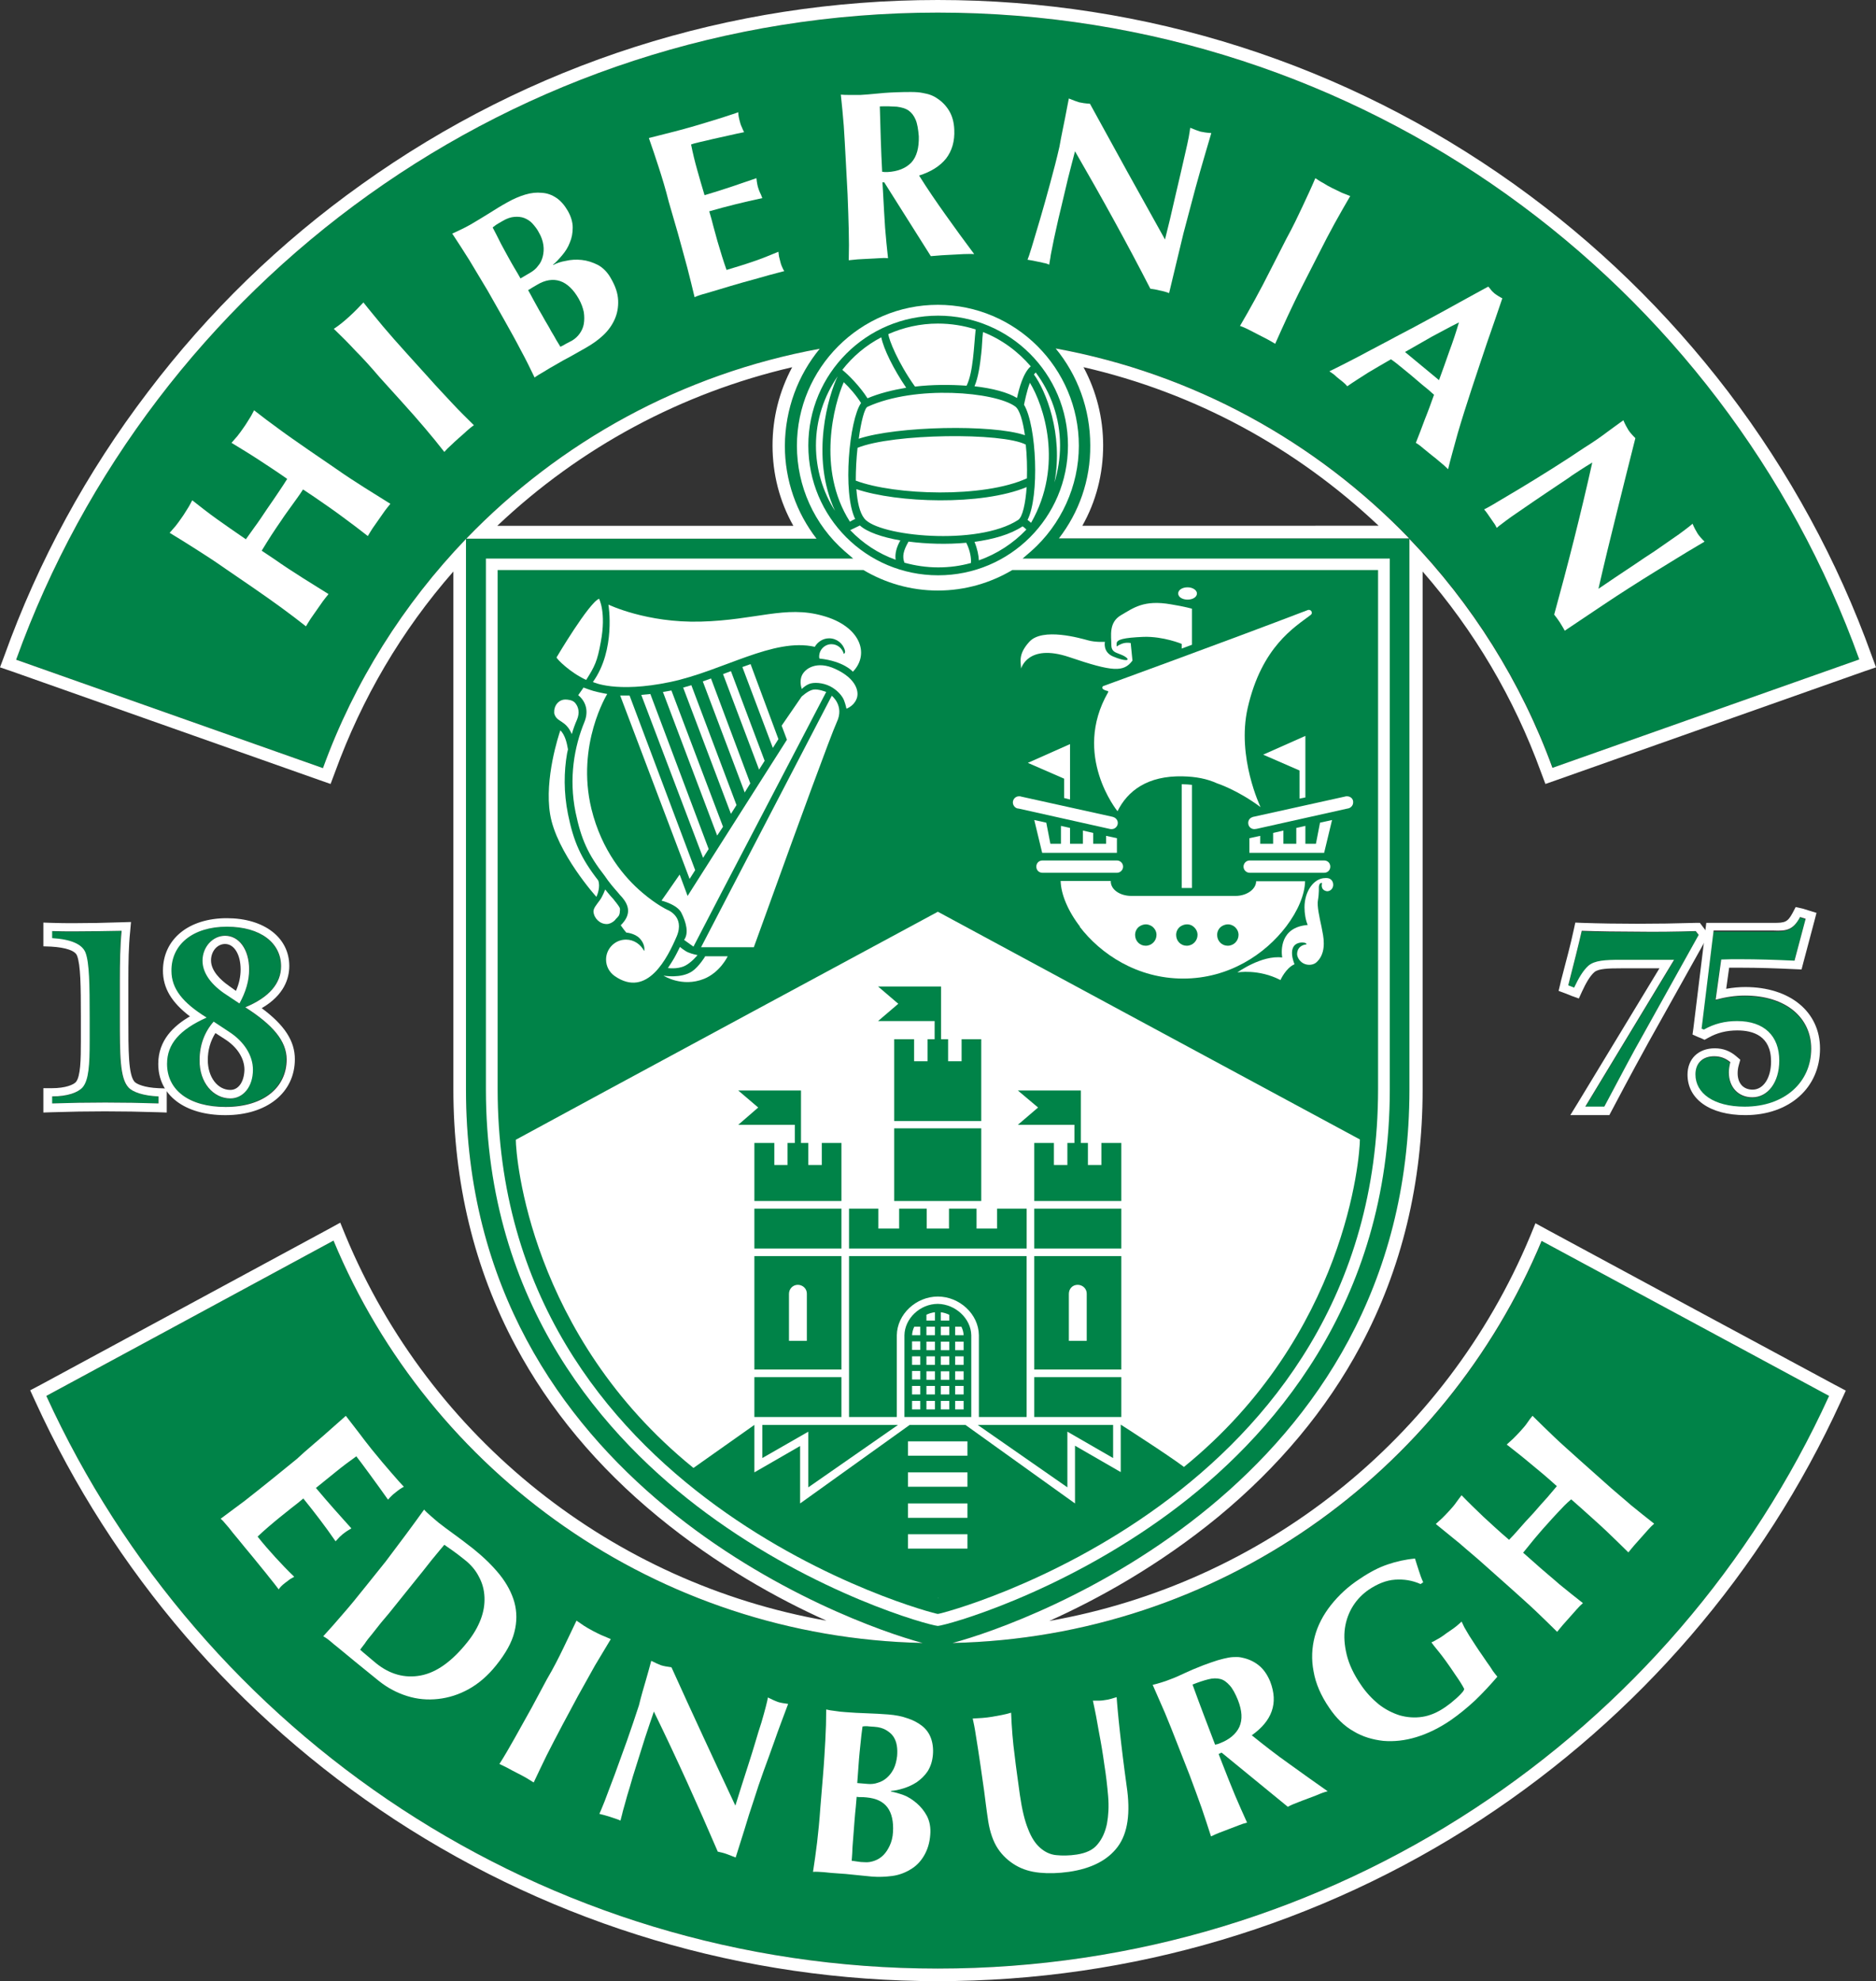 <?xml version="1.0" encoding="utf-8"?>
<!-- Generator: Adobe Illustrator 19.1.0, SVG Export Plug-In . SVG Version: 6.00 Build 0)  -->
<svg version="1.1" id="Layer_1" xmlns="http://www.w3.org/2000/svg" xmlns:xlink="http://www.w3.org/1999/xlink" x="0px" y="0px"
	 width="640px" height="675.89px" viewBox="28.05 118.16 640 675.89" style="enable-background:new 28.05 118.16 640 675.89;"
	 xml:space="preserve">
<rect x="28.05" y="118.16" width="640" height="675.89" fill="#333333" stroke="none"/>
<g>
	<g>
		<g>
			<path style="fill:#008348;" d="M307.71,237.14c-46.99,8.6-88.79,31.8-120.58,64.79h119.48c-6.8-8.8-10.8-19.8-10.8-31.7
				C295.91,257.64,300.31,246.14,307.71,237.14L307.71,237.14z M508.87,301.83c-31.8-32.99-73.59-56.19-120.58-64.79
				c7.4,9,11.8,20.5,11.8,33.09c0,11.9-4,22.9-10.8,31.7L508.87,301.83L508.87,301.83z M662.45,343.13l-104.68,36.99
				c-10.7-29.4-27.5-55.99-48.79-78.09V489.8c0,135.08-129.88,181.97-155.88,188.87c90.69-2,167.97-58.09,200.97-137.18
				c34.29,18.5,68.29,36.79,98.08,52.89C599.46,709.67,482.98,789.76,348,789.76S96.54,709.67,43.85,594.39
				c26.5-14.3,61.39-33.19,97.98-52.99c32.89,79.19,110.28,135.28,200.97,137.28c-25.9-6.9-155.78-53.89-155.78-188.87V302.03
				c-21.3,22.2-38.09,48.69-48.79,78.19L33.55,343.23C79.94,214.45,203.32,122.46,348,122.46S616.06,214.35,662.45,343.13
				L662.45,343.13z"/>
			<path style="fill:#FFFFFF;" d="M348,122.46c144.68,0,268.06,91.89,314.35,220.67l-104.68,36.99
				c-10.7-29.4-27.5-55.99-48.79-78.09V489.8C508.87,624.88,379,671.78,353,678.68c90.69-2,167.97-58.09,200.97-137.18
				c34.29,18.5,68.29,36.79,98.08,52.89C599.46,709.67,482.98,789.76,348,789.76S96.54,709.67,43.85,594.39
				c26.5-14.3,61.39-33.19,97.98-52.99c32.89,79.19,110.28,135.28,200.97,137.28c-25.9-6.9-155.78-53.89-155.78-188.87V302.03
				c-21.3,22.2-38.09,48.69-48.79,78.19L33.55,343.23C79.94,214.45,203.32,122.46,348,122.46 M389.29,301.83h119.48
				c-31.8-32.99-73.59-56.19-120.58-64.79c7.4,9,11.8,20.5,11.8,33.09C400.09,282.04,396.09,293.04,389.29,301.83 M307.71,237.14
				c-46.99,8.6-88.79,31.8-120.58,64.79h119.48c-6.8-8.8-10.8-19.8-10.8-31.7C295.91,257.64,300.31,246.14,307.71,237.14
				 M348,118.16c-70.99,0-138.98,21.7-196.57,62.89c-27.8,19.8-52.29,43.59-72.89,70.79c-20.9,27.4-37.39,57.69-48.99,89.99l-1.5,4
				l4.1,1.4l104.68,36.99l4,1.4l1.5-4c9.2-25.3,22.7-48.29,40.39-68.49V489.7c0,31.8,7.1,61.29,21.2,87.59
				c11.6,21.7,27.9,41.29,48.59,58.29c20.2,16.6,40.99,28.1,57.49,35.49c-72.79-12.8-135.18-61.89-164.07-131.38l-1.8-4.4l-4.2,2.3
				c-36.59,19.8-71.49,38.69-97.98,52.99l-3.6,1.9l1.7,3.7c26.6,58.19,68.99,107.58,122.68,142.78
				c55.09,35.99,119.18,55.09,185.27,55.09s130.18-19.1,185.27-55.09c53.69-35.19,96.18-84.49,122.78-142.68l1.7-3.7l-3.6-1.9
				c-29.8-16-63.79-34.39-98.08-52.89l-4.2-2.3l-1.8,4.4c-29,69.49-91.39,118.48-164.07,131.28c16.5-7.4,37.39-18.9,57.59-35.49
				c20.6-17,36.99-36.59,48.59-58.29c14.1-26.3,21.2-55.79,21.2-87.59V313.13c17.6,20.2,31.2,43.19,40.39,68.49l1.5,4l4-1.4
				l104.68-36.99l4.1-1.4l-1.5-4.1c-11.6-32.29-28.1-62.49-48.99-89.99c-20.7-27.1-45.19-50.89-72.89-70.69
				C486.98,139.86,418.99,118.16,348,118.16L348,118.16z M397.29,297.53c4.7-8.3,7.1-17.7,7.1-27.4c0-9.4-2.3-18.5-6.7-26.7
				c37.89,8.7,72.29,27.3,100.68,54.09L397.29,297.53L397.29,297.53z M197.72,297.53c28.3-26.8,62.79-45.29,100.58-54.09
				c-4.4,8.2-6.7,17.3-6.7,26.7c0,9.7,2.4,19.1,7.1,27.4H197.72V297.53z"/>
		</g>
		<g>
			<path style="fill:#FFFFFF;" d="M466.78,434.31c4.1-5.4,6.4-11,6.5-15.5h-16.7c0,2.7-3.2,5-7,5h-35.59c-3.9,0-7.1-2.2-7-5.1h-17.1
				c0.1,4.5,2.5,10.3,6.7,15.7 M396.39,434.31c7.1,9.3,19.6,17.7,35.29,17.7s28-8.4,35.09-17.7"/>
			<path style="fill:#FFFFFF;" d="M452.28,413.82c0,1.2,1,2.1,2.1,2.1h25.4c1.2,0,2.1-0.9,2.1-2.1s-0.9-2.1-2.1-2.1h-25.4
				C453.18,411.72,452.28,412.72,452.28,413.82z"/>
			<path style="fill:#FFFFFF;" d="M431.19,385.72v35.39h3.5v-35.19c-1-0.1-2-0.2-3.1-0.2H431.19z"/>
			<polygon style="fill:#FFFFFF;" points="454.28,404.12 454.28,409.12 479.78,409.12 482.48,397.92 478.38,398.82 476.98,406.02 
				473.38,406.02 473.38,399.92 470.28,400.62 470.28,406.02 465.88,406.02 465.88,401.52 462.38,402.32 462.38,406.02 
				457.98,406.02 457.98,403.32 			"/>
			<polygon style="fill:#FFFFFF;" points="473.38,390.22 473.38,369.22 458.98,375.62 471.38,381.02 471.38,390.62 			"/>
			<path style="fill:#FFFFFF;" d="M405.59,353.83c0,0,0.7,0,0.5,0.5c-12.4,21.5,3.2,40.59,3.2,40.59c3.4-6.9,10.2-12.2,22.3-11.9
				c4.4,0.1,8.2,0.8,11.7,2.4c0,0,6.9,2.2,14.8,8.1c0,0-8.2-17-4.4-33.79c4.8-21.1,16.2-27.7,21.4-31.7c0.3-0.2,0.5-0.5,0.5-0.8
				c0-0.5-0.4-1-1-1c-0.2,0-0.3,0-0.5,0.1c-27.4,10.5-69.69,25.9-69.69,25.9S403.19,353.13,405.59,353.83z"/>
			<path style="fill:#FFFFFF;" d="M433.19,322.73c1.8,0,3.2-0.9,3.2-2.1c0-1.1-1.4-2.1-3.2-2.1c-1.8,0-3.2,0.9-3.2,2.1
				S431.39,322.73,433.19,322.73z"/>
			<path style="fill:#FFFFFF;" d="M480.68,417.72h-0.5c-3.9,0-7.1,4.5-7.1,10c0,2.1,0.4,4.4,1.1,6c-1.2,0.1-2.2,0.3-3.1,0.6l0,0
				c-7.2,2.4-5.6,10.5-5.6,10.5c-7-0.9-15.3,5.1-15.3,5.1s7.2-1.3,14.7,2.6c0,0,1.8-4.1,4.8-5.4c0,0-3-6.8,2.2-7.4c1.3-0.2,0,0,0,0
				c2-0.1,1.9,0.6,1.9,0.6c-3.7,0.5-3.2,3.7-3.2,3.7c0.4,1.9,2.1,3.3,4.1,3.3c0.8,0,1.6-0.2,2.3-0.7c3.3-2.8,2.9-7.4,2.2-10.7
				c-0.1-0.5-0.2-1-0.3-1.6l0,0c-0.7-3.2-1.6-7.2-1.2-9.1c0.4-2.3,0.3-4.5,0.3-4.5s0.1-1.6,1.1-1.3c0,0-0.8,2.4,1.7,2.8
				c1.2,0,2.1-1,2.1-2.2C482.88,418.62,481.88,417.72,480.68,417.72z"/>
			<path style="fill:#FFFFFF;" d="M411.19,413.82c0-1.2-1-2.1-2.1-2.1h-25.4c-1.2,0-2.1,0.9-2.1,2.1s0.9,2.1,2.1,2.1h25.4
				C410.19,415.92,411.19,415.02,411.19,413.82z"/>
			<polygon style="fill:#FFFFFF;" points="409.09,409.12 409.09,404.12 405.39,403.32 405.39,406.02 400.99,406.02 400.99,402.32 
				397.49,401.52 397.49,406.02 393.09,406.02 393.09,400.62 389.99,399.92 389.99,406.02 386.39,406.02 384.99,398.82 
				380.89,397.92 383.59,409.12 			"/>
			<path style="fill:#FFFFFF;" d="M392.79,342.33c15,5.1,18.6,5.2,21.6,1.2l-0.6-6c-1.9-0.3-3,0.2-4,0.7s-0.8,0.9-0.8-0.5
				s2.3-2,9.2-2.3c6.8-0.2,13,2.4,13,2.4v1.6l3.5-1.3v-12.3c0,0-2.3-0.7-7.2-1.5c-9.2-1.6-12.7,1.2-17,3.7s-3.3,7.1-3.3,10.2
				c0,3,2.6,2.5,4.9,4.1c1.8,1.3-0.3,1.5-4.3-0.2c-3.6-1.5-2.8-5-2.8-5s-3.2,0.2-5.7-0.5c-2.6-0.7-15.6-4.5-20.1,0.5
				c-4,4.4-2.8,7-2.8,9.1C376.4,346.43,378.5,337.53,392.79,342.33z"/>
			<path style="fill:#FFFFFF;" d="M487.58,389.82c-0.2,0-0.5,0-0.7,0.1l-31.2,6.9c-0.1,0-0.2,0-0.3,0.1c-1,0.3-1.5,1.1-1.5,2
				c0,1.2,0.9,2.1,2.1,2.1c0.3,0,0.6-0.1,0.8-0.1l30.9-6.9c1.1-0.1,2-1,2-2.1C489.78,390.72,488.78,389.82,487.58,389.82z"/>
			<path style="fill:#FFFFFF;" d="M407.29,401.02c1.2,0,2.1-1,2.1-2.1c0-0.9-0.6-1.7-1.5-2l-0.3-0.1l-31.2-6.9
				c-0.2-0.1-0.4-0.1-0.7-0.1c-1.2,0-2.1,1-2.1,2.1s0.9,2.1,2,2.1l30.9,6.9C406.79,401.02,406.99,401.02,407.29,401.02z"/>
			<polygon style="fill:#FFFFFF;" points="393.09,390.92 393.09,372.02 378.7,378.42 391.09,383.82 391.09,390.42 			"/>
		</g>
		<path style="fill:#FFFFFF;" d="M204.02,507C224.12,496,348,429.21,348,429.21S467.98,494,491.98,506.9
			c0,5.8-4.6,66.69-60.09,111.78c-43.8,35.5-83.89,44.6-83.89,44.6s-39.89-8.9-83.59-44.49C208.82,573.59,204.02,512.7,204.02,507
			L204.02,507z"/>
		<g>
			<g>
				<g>
					<defs>
						<path id="SVGID_1_" d="M204.02,507C224.12,496,348,429.21,348,429.21S467.98,494,491.98,506.9c0,5.8-2.5,69.09-57.99,114.08
							c-43.79,35.49-81.89,43.79-85.99,42.29c0.5,4.8-41.29-6.3-85.09-41.89C207.42,576.09,204.02,512.7,204.02,507L204.02,507z"/>
					</defs>
					<clipPath id="SVGID_2_">
						<use xlink:href="#SVGID_1_"  style="overflow:visible;"/>
					</clipPath>
					<path style="clip-path:url(#SVGID_2_);fill:#008348;" d="M261.21,621.38l24.2-17.1v16.2l15.6-9v19.6l37.39-26.8h9.5h9.5
						l37.39,26.8v-19.7l15.6,9v-16.2c0,0,21.4,13.7,23.6,16.1c-0.4,2.5-75.99,47.09-86.09,46.69
						C313.71,658.98,261.21,621.38,261.21,621.38z"/>
				</g>
			</g>
		</g>
		<path style="fill:#008348;" d="M317.7,546.7h60.59v54.89H362v-27.9c-0.1-7.3-6.7-13.2-14-13.2c-7.4,0-13.9,6-14,13.2v27.9h-16.3
			V546.7L317.7,546.7z"/>
		<polygon style="fill:#008348;" points="315.11,530.5 315.11,544.1 285.41,544.1 285.41,530.5 		"/>
		<polygon style="fill:#008348;" points="315.11,508.1 315.11,527.9 285.41,527.9 285.41,508.1 292.21,508.1 292.21,515.6 
			296.71,515.6 296.71,508.1 299.21,508.1 299.21,501.9 279.91,501.9 286.71,496 279.91,490.2 301.31,490.2 301.31,508.1 
			303.81,508.1 303.81,515.6 308.41,515.6 308.41,508.1 		"/>
		<polygon style="fill:#008348;" points="285.41,601.59 285.41,587.99 315.11,587.99 315.11,601.59 		"/>
		<polygon style="fill:#008348;" points="315.11,546.7 315.11,585.39 285.41,585.39 285.41,546.7 		"/>
		<polygon style="fill:#008348;" points="410.59,530.5 410.59,544.1 380.89,544.1 380.89,530.5 		"/>
		<polygon style="fill:#008348;" points="410.59,508.1 410.59,527.9 380.89,527.9 380.89,508.1 387.59,508.1 387.59,515.6 
			392.19,515.6 392.19,508.1 394.59,508.1 394.59,501.9 375.3,501.9 382.19,496 375.3,490.2 396.79,490.2 396.79,508.1 
			399.19,508.1 399.19,515.6 403.79,515.6 403.79,508.1 		"/>
		<polygon style="fill:#008348;" points="380.89,601.59 380.89,587.99 410.59,587.99 410.59,601.59 		"/>
		<polygon style="fill:#008348;" points="410.59,546.7 410.59,585.39 380.89,585.39 380.89,546.7 		"/>
		<polygon style="fill:#008348;" points="378.3,537.3 378.3,544.1 317.7,544.1 317.7,537.3 317.7,530.5 327.7,530.5 327.7,537.3 
			334.8,537.3 334.8,530.5 344.2,530.5 344.2,537.3 351.8,537.3 351.8,530.5 361.2,530.5 361.2,537.3 368.2,537.3 368.2,530.5 
			378.3,530.5 		"/>
		<polygon style="fill:#008348;" points="288.11,604.29 334.4,604.29 303.81,625.58 303.81,606.59 288.11,615.59 		"/>
		<polygon style="fill:#008348;" points="361.6,604.29 407.79,604.29 407.79,615.59 392.19,606.59 392.19,625.58 		"/>
		<polygon style="fill:#008348;" points="333.1,472.71 339.9,472.71 339.9,480.21 344.5,480.21 344.5,472.71 346.9,472.71 
			346.9,466.51 327.6,466.51 334.5,460.61 327.6,454.71 349.1,454.71 349.1,472.71 351.5,472.71 351.5,480.21 356.1,480.21 
			356.1,472.71 362.8,472.71 362.8,500.6 333.1,500.6 		"/>
		<polygon style="fill:#008348;" points="362.8,503.1 362.8,527.9 333.1,527.9 333.1,503.1 		"/>
		<path style="fill:#008348;" d="M359.4,573.69v27.9h-22.8v-27.9c0.1-5.7,5.3-10.7,11.4-10.7C354,563.09,359.3,567.99,359.4,573.69
			L359.4,573.69z"/>
		<path style="fill:#FFFFFF;" d="M337.8,641.58v4.9h20.3v-4.9H337.8L337.8,641.58z M337.8,631.08v4.9h20.3v-4.9H337.8L337.8,631.08z
			 M337.8,620.48v4.9h20.3v-4.9H337.8L337.8,620.48z M337.8,609.89v4.9h20.3v-4.9H337.8L337.8,609.89z"/>
		<path style="fill:#008348;" d="M356.7,598.99h-17.5v-25.2c0.1-4.1,4-8,8.8-8c4.7,0,8.7,3.9,8.8,8v25.2H356.7z"/>
		<g>
			<g>
				<g>
					<defs>
						<path id="SVGID_3_" d="M356.7,598.99h-17.5v-25.2c0.1-4.1,4-8,8.8-8c4.7,0,8.7,3.9,8.8,8v25.2H356.7z"/>
					</defs>
					<clipPath id="SVGID_4_">
						<use xlink:href="#SVGID_3_"  style="overflow:visible;"/>
					</clipPath>
					<path style="clip-path:url(#SVGID_4_);fill:#FFFFFF;" d="M344.1,565.79v2.9h2.9v-2.9H344.1L344.1,565.79z M349,565.79v2.9h2.9
						v-2.9H349L349,565.79z M342,573.69v-2.9h-3.8v2.9H342L342,573.69z M344.1,570.79v2.9h2.9v-2.9H344.1L344.1,570.79z M349,570.79
						v2.9h2.9v-2.9H349L349,570.79z M353.9,570.79v2.9h4.2v-2.9H353.9L353.9,570.79z M342,599.59v-3.5h-4v3.5H342L342,599.59z
						 M344.1,596.09v3.5h2.9v-3.5H344.1L344.1,596.09z M349,596.09v3.5h2.9v-3.5H349L349,596.09z M353.9,596.09v3.5h4.2v-3.5H353.9
						L353.9,596.09z M342,593.89v-2.9h-3.8v2.9H342L342,593.89z M344.1,590.99v2.9h2.9v-2.9H344.1L344.1,590.99z M349,590.99v2.9
						h2.9v-2.9H349L349,590.99z M353.9,590.99v2.9h4.2v-2.9H353.9L353.9,590.99z M342,588.79v-2.9h-3.8v2.9H342L342,588.79z
						 M344.1,585.99v2.9h2.9v-2.9H344.1L344.1,585.99z M349,585.99v2.9h2.9v-2.9H349L349,585.99z M353.9,585.99v2.9h4.2v-2.9H353.9
						L353.9,585.99z M342,583.79v-2.9h-3.8v2.9H342L342,583.79z M344.1,580.89v2.9h2.9v-2.9H344.1L344.1,580.89z M349,580.89v2.9
						h2.9v-2.9H349L349,580.89z M353.9,580.89v2.9h4.2v-2.9H353.9L353.9,580.89z M342,578.69v-2.9h-3.8v2.9H342L342,578.69z
						 M344.1,575.89v2.9h2.9v-2.9H344.1L344.1,575.89z M349,575.89v2.9h2.9v-2.9H349L349,575.89z M353.9,575.89v2.9h4.2v-2.9H353.9
						L353.9,575.89z"/>
				</g>
			</g>
		</g>
		<path style="fill:#FFFFFF;" d="M297.21,559.59v16h6.1v-16.1c0-1.7-1.4-3-3.1-3C298.61,556.49,297.21,557.79,297.21,559.59
			L297.21,559.59z"/>
		<path style="fill:#FFFFFF;" d="M392.69,559.59v16h6.1v-16.1c0-1.7-1.4-3-3.1-3S392.69,557.79,392.69,559.59L392.69,559.59z"/>
		<g>
			<path style="fill:#FFFFFF;" d="M230.52,429.31v-0.3C230.52,428.91,230.52,430.01,230.52,429.31z"/>
			<path style="fill:#FFFFFF;" d="M260.01,441.21c0,0-1.1,2.3-1.9,3.7c-0.8,1.4-2.2,3.5-2.2,3.5s3.1,0.5,5.7-0.7
				c2.3-1.1,4.4-3.7,4.4-3.7s-2-0.4-3.1-0.9C261.61,442.61,260.01,441.21,260.01,441.21z"/>
			<path style="fill:#FFFFFF;" d="M255.61,428.51c0,0-3.6-1.7-8.3-5.7l0,0c-6.2-5.2-14-14.4-17.5-28.7
				c-5.3-21.9,5.4-39.19,5.4-39.19s-2.8-0.5-4.6-1c-1.4-0.4-3.5-1.2-3.5-1.2s-0.5,0.8-1.8,2.6c2.9,2.4,3.5,5.8,2.1,9.2
				c-3.4,8.3-5.4,19-3,30.8c1.9,9.1,4.2,14.3,9.9,21.6c1.6,2.4,3.2,4.2,4.6,5.8l0,0c0.5,0.6,0.9,1.1,1.4,1.6
				c2.1,2.5,3.4,5.7-0.5,9.5c0,0,1.1,1.6,1.9,2.5c0,0,2.8,0.2,4.5,1.9c2.2,2.3,1.6,4.4,1.6,4.4c-1.2-2.3-3.5-3.9-6.2-3.9
				c-3.8,0-6.8,3.1-6.8,6.8c0,2.3,1.1,4.3,2.9,5.6c11.2,7.8,18.1-6.3,21.2-13.5C261.81,430.71,255.61,428.51,255.61,428.51z"/>
			<path style="fill:#FFFFFF;" d="M264.21,449.51c-3.8,2.6-9.8,1.5-9.8,1.5s6.3,4.1,13.8,1.1c5.5-2.2,8.1-7.7,8.1-7.7h-7.7
				C268.71,444.41,266.41,448.01,264.21,449.51z"/>
			<polygon style="fill:#FFFFFF;" points="267.81,350.63 282.11,388.52 284.01,385.42 270.61,349.63 			"/>
			<polygon style="fill:#FFFFFF;" points="261.11,352.73 277.41,395.82 279.31,392.82 263.91,351.93 			"/>
			<polygon style="fill:#FFFFFF;" points="293.61,370.32 284.11,344.73 281.31,345.73 291.71,373.32 			"/>
			<polygon style="fill:#FFFFFF;" points="254.21,354.23 272.71,403.22 274.71,400.22 257.11,353.73 			"/>
			<path style="fill:#FFFFFF;" d="M230.32,350.83c0,0,7.8,3.9,26.4,0c18-3.8,35.19-15.2,49.29-12c1-1.7,2.8-2.9,4.9-2.9
				c2.6,0,4.8,1.8,5.4,4.2c0.2,0.9-0.4,1.1-0.4,1.1c-0.5-1.9-2.2-3.3-4.2-3.3c-2.3,0-4.2,1.9-4.2,4.2c0,0.2,0,0.5,0.1,0.7
				c8.4,0.9,11.4,4.5,11.4,4.5c5.9-6.1,2.5-15.6-10.3-19.1c-12.7-3.6-22.8,1.5-41.59,2c-18.5,0.5-31.5-5.8-31.5-5.8
				S238.22,339.83,230.32,350.83z"/>
			<path style="fill:#FFFFFF;" d="M309.91,354.23c0,0-2.7-1.1-4.4-0.8c-1.8,0.3-4,2.4-4,2.4l-6.8,9.9l1.8,4.8l-33.19,52.19l-0.7,1.1
				l-0.4-1.1l-2.3-6.2l-4.3,6.2l-1.9,2.7c0,0,5.4,1.3,6.8,4.2c1.6,3.2,2.6,6.9,0.9,9.2c1.1,0.8,3.2,2.3,3.2,2.3l9.5-18.3
				L309.91,354.23z"/>
			<polygon style="fill:#FFFFFF;" points="274.71,348.13 287.01,380.72 288.91,377.72 277.41,347.13 			"/>
			<path style="fill:#FFFFFF;" d="M311.81,355.53l-34.99,67.29l0,0l-9.6,18.5h18c0,0,2.8-7.8,6.7-18.5l0,0
				c7.7-21.4,19.7-54.19,21.6-58.29C316.2,358.93,311.81,355.53,311.81,355.53z"/>
			<g>
				<path style="fill:#FFFFFF;" d="M232.02,422.82"/>
				<path style="fill:#FFFFFF;" d="M232.12,418.52c-5.9-7.6-8.4-13.2-10.3-22.6c-1.5-7.5-1.4-14.5-0.3-20.8c0.1-0.5,0.2-0.9,0.3-1.3
					c-0.4-2.3-1-4.9-2.6-6.5c-0.5,1.4-5.5,16.5-3.5,28.6c2.1,13,15.9,28.4,15.8,28.2C231.92,423.32,232.92,420.52,232.12,418.52z"/>
			</g>
			<polygon style="fill:#FFFFFF;" points="246.82,355.23 267.91,410.82 269.81,407.82 249.92,354.93 			"/>
			<path style="fill:#FFFFFF;" d="M312.91,346.33c-6.1-2.8-10.2-0.2-11.3,2.3c-1,2.3,0,4.6,0,4.6s0.8-1,2.4-1.7s4.8-0.5,7.3,0.8
				c2.3,1.2,4.1,3.2,4.7,4.8c0.6,1.6,0.8,2.8,0.8,2.8s2.4-0.8,3.4-3.2C321.3,354.43,320.4,349.73,312.91,346.33z"/>
			<g>
				<path style="fill:#FFFFFF;" d="M239.52,428.01c-0.2-0.5-0.6-1-1.1-1.7c-0.3-0.4-0.6-0.7-0.8-1l-0.3-0.4l-1-1.1
					c-0.3-0.3-1.8-2.2-1.8-2.2s-0.9,2.4-1.8,3.6c-1.4,1.9-2.1,2.7-2.2,3.8v0.2c0.2,2.3,2.2,4.2,4.5,4.2c1,0,1.9-0.5,2.7-1.2l0.5-0.6
					c0.1-0.1,0.3-0.3,0.4-0.4c0.2-0.2,0.3-0.4,0.5-0.6c0.3-0.5,0.4-1.1,0.4-1.7C239.62,428.61,239.52,428.31,239.52,428.01z"/>
			</g>
			<polygon style="fill:#FFFFFF;" points="239.62,355.43 263.31,418.02 265.21,415.02 242.82,355.43 			"/>
			<path style="fill:#FFFFFF;" d="M228.02,350.13c2.9-4.6,3.8-6.3,5-13c1.9-10.1-0.6-14.7-0.6-14.7c-3.5,1.4-14.5,20-14.5,20
				C217.92,342.93,222.42,347.53,228.02,350.13z"/>
			<path style="fill:#FFFFFF;" d="M223.12,368.62c0.5-1.8,1.1-3.4,1.8-5c0.9-2.2,0.6-4.2-0.7-5.7c-0.9-1-2.6-1.1-3.3-1.1
				c-2.1,0-3.8,1.8-3.8,4.1c0,0.2,0,0.4,0,0.6C217.92,364.72,221.02,363.62,223.12,368.62z"/>
		</g>
		<g>
			<path style="fill:#FFFFFF;" d="M373.4,312.63c-7.4,4.4-16.1,7-25.4,7s-18-2.6-25.4-7H197.82V489.7
				c0,140.28,148.58,179.07,150.18,179.07c1.7,0,150.18-38.79,150.18-179.07V312.63H373.4L373.4,312.63z M348,220.65
				c27.3,0,49.49,22.2,49.49,49.49c0,14.8-6.5,28-16.7,37.09h122.78V489.7c0,143.78-151.68,184.57-155.58,184.57
				c-3.8,0-155.58-40.79-155.58-184.57V307.23h122.78c-10.3-9.1-16.7-22.3-16.7-37.09C298.51,242.84,320.7,220.65,348,220.65
				L348,220.65z"/>
			<path style="fill:#008348;" d="M348,675.78c-2.1,0-41.49-10.3-80.09-38.59c-35.09-25.7-76.89-72.19-76.89-147.38V305.83H311.7
				c-9.3-9.5-14.6-22.3-14.6-35.69c0-28.1,22.8-50.89,50.89-50.89s50.89,22.8,50.89,50.89c0,13.4-5.3,26.2-14.6,35.69h120.68V489.8
				c0,75.19-41.79,121.68-76.89,147.38C389.49,665.38,350.1,675.78,348,675.78L348,675.78z M193.82,308.73V489.8
				c0,73.69,40.89,119.28,75.19,144.58c37.49,27.7,75.69,38.19,78.99,38.49c3.2-0.3,41.39-10.8,78.99-38.49
				c34.29-25.3,75.19-70.99,75.19-144.58V308.73H376.9l2.9-2.5c10.3-9.1,16.3-22.3,16.3-35.99c0-26.5-21.6-48.09-48.09-48.09
				c-26.5,0-48.09,21.6-48.09,48.09c0,13.8,5.9,26.9,16.3,35.99l2.9,2.5H193.82L193.82,308.73z"/>
		</g>
		<path style="fill:#008348;" d="M392.39,270.14c0,24.5-19.8,44.29-44.29,44.29c-24.5,0-44.29-19.8-44.29-44.29
			c0-24.49,19.8-44.29,44.29-44.29C372.5,225.85,392.39,245.64,392.39,270.14L392.39,270.14z M389.69,270.14c0-9.3-3.1-18-8.3-24.9
			c-0.2,0.2-0.4,0.4-0.6,0.7c3.9,5.3,10.1,20.1,7,36.79C388.99,278.74,389.69,274.54,389.69,270.14L389.69,270.14z M379.7,243.14
			c-4.4-5.1-9.9-9.2-16.3-11.7c-0.3,2.4-0.3,5-0.6,7.4c-0.4,3.7-1,8.1-2.3,11.1c6.2,0.7,11.4,2.1,14.5,4
			C375.7,250.74,377.1,245.34,379.7,243.14L379.7,243.14z M360.9,230.55c-4.1-1.3-8.4-2-12.9-2c-6,0-11.7,1.3-16.9,3.6
			c0.2,1.9,3.2,9.6,9.1,17.9c5.9-0.7,12-0.7,17.6-0.3C360.1,245.14,360.3,235.94,360.9,230.55L360.9,230.55L360.9,230.55z
			 M328.7,233.24c-5.2,2.7-9.7,6.5-13.3,11.1c2.1,1.7,6,5.6,8.6,9.7c4-1.7,8.5-2.8,13.2-3.6C332.9,244.14,329.5,237.24,328.7,233.24
			L328.7,233.24z M313.81,246.54c-4.6,6.7-7.4,14.8-7.4,23.6c0,8.2,2.4,15.9,6.5,22.3C304.31,273.84,310.81,252.74,313.81,246.54
			L313.81,246.54L313.81,246.54z M336.6,310.13c3.6,1,7.5,1.6,11.5,1.6c3.9,0,7.6-0.5,11.2-1.5c0.1-1.5-0.2-4.1-1.6-6.9
			c-6.6,0.6-13.5,0.4-19.7-0.4C336.2,306.03,335.8,308.03,336.6,310.13L336.6,310.13z M362,309.33c6.2-2.2,11.7-5.8,16.2-10.5
			c-0.4-0.4-0.8-0.8-1.3-1.1c-4.2,2.8-10,4.4-16.4,5.3C361.5,305.43,361.9,307.63,362,309.33L362,309.33z M374.4,256.84
			c-6.8-5-33.99-7.4-50.39,0.1c-1,0.4-2.2,5-3,10.9c12.9-4.3,45.59-5,56.69-1.2C377,261.74,375.9,257.94,374.4,256.84L374.4,256.84z
			 M378.3,284.34c-15.5,6.4-44.19,5.4-58.09,0.7c0.3,4.3,1.1,8,2.7,10c4.7,6.1,38.69,9.5,52.49,0.5
			C376.9,294.54,377.9,289.94,378.3,284.34L378.3,284.34z M320,282.14c13.3,5,43.59,6,58.39-0.8c0.1-3.8,0-7.8-0.4-11.5
			c-8-4.2-45.39-3.8-57.39,1.1C320.2,274.54,320,278.44,320,282.14L320,282.14z M379.8,296.53c11.3-19.8,4.2-40.29-0.4-47.79
			c-1.1,2.9-1.8,6.6-2,7.5c4.3,7.2,5.3,31.2,1.2,39.29C379.1,295.94,379.5,296.24,379.8,296.53L379.8,296.53z M318,296.14
			c0.5-0.3,0.9-0.5,1.3-0.7l0.5-0.2c-4.4-9-2-33.89,2-39.59c-1.7-2.7-4-5.3-5.9-7.1C312.71,255.74,306.51,278.14,318,296.14
			L318,296.14z M321.4,297.43c-1.1,0.5-2.2,1.1-3.3,1.6c4.3,4.5,9.6,8,15.5,10.1c-0.3-2.1,0.3-4.3,1.6-6.6
			C328.9,301.43,323.8,299.63,321.4,297.43L321.4,297.43z"/>
		<g>
			<path style="fill:#008348;" d="M45.75,494.6c6.1-0.2,12-0.3,18.1-0.3s12.1,0.1,18.2,0.3v-2.4c-5.2-0.2-8.8-1.5-10.3-3.1
				c-2.9-3.2-2.9-10.9-2.9-23.8v-12.6c0-6.2,0.1-11.9,0.6-17c-5.7,0.2-11,0.3-16,0.3c-2.7,0-5.3,0-7.8-0.1v2.4
				c6.5,0.3,10.3,2,11.4,5c1.3,3.5,1.4,10.9,1.4,21.9c0,3,0,5.7,0,8.2c0,8.2-0.3,13.3-2.4,15.8c-1.6,1.9-5.2,3.1-10.4,3.1v2.3
				L45.75,494.6L45.75,494.6z"/>
			<path style="fill:#FFFFFF;" d="M69.54,435.71c-0.5,5.1-0.6,10.8-0.6,17v12.6c0,12.9,0,20.6,2.9,23.8c1.4,1.6,5.1,2.9,10.3,3.1
				v2.4c-6.1-0.2-12.1-0.3-18.2-0.3s-12,0.1-18.1,0.3v-2.4c5.2,0,8.8-1.3,10.4-3.1c2.1-2.5,2.4-7.7,2.4-15.8c0-2.4,0-5.1,0-8.2
				c0-11-0.1-18.4-1.4-21.9c-1.1-2.9-4.9-4.6-11.4-5v-2.4c2.4,0.1,5.1,0.1,7.8,0.1C58.55,435.91,63.84,435.81,69.54,435.71
				 M72.74,432.71l-3.3,0.1c-5.8,0.2-11,0.3-15.9,0.3c-2.7,0-5.3,0-7.7-0.1l-3-0.1v3v2.4v2.7l2.7,0.1c5,0.3,8.2,1.4,8.8,3.1
				c1.2,3.1,1.3,10.3,1.3,20.9v8.2c0,6.3-0.1,12.1-1.7,14c-0.8,0.9-3.5,2.1-8.2,2.1h-2.9v2.9v2.4v3l3-0.1c6.1-0.2,12-0.3,18-0.3
				s12.1,0.1,18.1,0.3l3,0.1v-3v-2.4v-2.8l-2.8-0.1c-4.8-0.2-7.5-1.4-8.2-2.2c-2.1-2.4-2.1-10.5-2.1-21.8v-12.6
				c0-6.5,0.1-11.9,0.6-16.7L72.74,432.71L72.74,432.71z"/>
		</g>
		<g>
			<path style="fill:#008348;" d="M111.64,461.81c8.2-3.4,12.2-8.2,12.2-14c0-7.8-6.8-13.5-18.5-13.5c-11.5,0-19,6.1-19,15
				c0,6.2,3.9,11,12,15.9c-9.1,4.1-13.5,8.9-13.5,15.8c0,8.8,7.3,14.7,20,14.7c13.1,0,20.8-6.7,20.8-16.2
				C125.73,473.31,121.04,467.81,111.64,461.81L111.64,461.81z M100.84,466.81l5.3,3.5c5.1,3.3,8.1,8.1,8.1,12.9
				c0,5.9-3.4,9.8-7.7,9.8c-5.7,0-10.5-5.4-10.5-13.1C96.04,474.81,97.74,470.31,100.84,466.81L100.84,466.81z M109.74,460.51
				l-5.3-3.7c-4.8-3.4-7.2-7.2-7.2-11c0-4.7,3.5-8.5,7.7-8.5c4.6,0,8.2,4.6,8.2,11.5C113.04,452.71,111.94,456.61,109.74,460.51
				L109.74,460.51z"/>
			<path style="fill:#FFFFFF;" d="M105.44,434.31c11.6,0,18.5,5.6,18.5,13.5c0,5.8-4,10.6-12.2,14c9.4,6,14.1,11.5,14.1,17.8
				c0,9.5-7.8,16.2-20.8,16.2c-12.6,0-20-5.8-20-14.7c0-6.9,4.4-11.7,13.5-15.8c-8.1-5-12-9.8-12-15.9
				C86.44,440.41,93.84,434.31,105.44,434.31 M109.74,460.51c2.2-4,3.3-7.8,3.3-11.6c0-6.9-3.5-11.5-8.2-11.5
				c-4.2,0-7.7,3.8-7.7,8.5c0,3.8,2.4,7.6,7.2,11L109.74,460.51 M106.64,492.9c4.3,0,7.7-3.9,7.7-9.8c0-4.8-3-9.6-8.1-12.9l-5.3-3.5
				c-3.1,3.5-4.8,8-4.8,13.1C96.04,487.51,100.84,492.9,106.64,492.9 M105.44,431.41c-13.1,0-21.8,7.2-21.8,17.9
				c0,5.9,2.9,10.8,9.2,15.6c-5.5,3.2-10.8,8.1-10.8,16.2c0,10.7,9,17.5,22.9,17.5c14.2,0,23.7-7.7,23.7-19.1
				c0-6.2-3.5-11.6-11.3-17.4c7.7-4.5,9.4-10.2,9.4-14.4C126.73,438.01,118.14,431.41,105.44,431.41L105.44,431.41z M108.54,456.21
				l-2.5-1.8c-2.7-1.9-6-5-6-8.6c0-3.1,2.1-5.6,4.8-5.6c3.1,0,5.3,3.6,5.3,8.7C110.14,451.31,109.64,453.71,108.54,456.21
				L108.54,456.21z M106.64,490c-4.4,0-7.7-4.4-7.7-10.2c0-3.4,0.9-6.5,2.6-9.2l3.1,2c4.3,2.7,6.8,6.6,6.8,10.5
				C111.34,487.21,109.44,490,106.64,490L106.64,490z"/>
		</g>
		<g>
			<path style="fill:#008348;" d="M575.36,495.7c6.2-11.5,10.4-19.4,12.6-23.4l19.6-35.09l-1-1.3c-6.8,0.2-13.5,0.3-20,0.3
				s-12.7-0.1-18.9-0.3c-1.1,5-2.7,11.1-4.6,18.6l2,0.8c1.6-3.4,3-5.9,4.9-7.5c2.1-1.9,5.7-2,11-2c1.8,0,3.8,0,6.1,0h12.1
				l-30.3,50.09h6.5L575.36,495.7L575.36,495.7z"/>
			<path style="fill:#FFFFFF;" d="M606.56,435.81l1,1.3l-19.6,35.19c-2.3,4-6.5,11.9-12.6,23.4h-6.5l30.3-50.09h-12.1
				c-2.3,0-4.3,0-6.1,0c-5.3,0-8.9,0.2-11,2c-1.8,1.6-3.3,4.1-4.9,7.5l-2-0.8c1.9-7.5,3.5-13.7,4.6-18.6c6.1,0.2,12.4,0.3,18.9,0.3
				C593.06,436.11,599.76,436.01,606.56,435.81 M565.47,432.91l-0.5,2.3c-1,4.7-2.5,10.4-4.4,17.6l-0.2,0.9l-0.6,2.5l2.4,0.9l2,0.8
				l2.5,0.9l1.1-2.4c1.2-2.6,2.6-5.2,4.2-6.6c1.4-1.2,4.8-1.3,9.1-1.3h6.1h7l-27.7,45.69l-2.7,4.4h5.1h6.5h1.7l0.8-1.5
				c6.7-12.7,10.5-19.6,12.6-23.4l19.6-35.09l0.9-1.6l-1.1-1.5l-1-1.3l-0.9-1.2h-1.5c-6.7,0.2-13.4,0.3-19.9,0.3s-12.7-0.1-18.8-0.3
				L565.47,432.91L565.47,432.91z"/>
		</g>
		<g>
			<path style="fill:#008348;" d="M609.26,469.61c3.5-1.9,7.2-2.9,11.3-2.9c9.3,0,14.4,5.1,14.4,13.5c0,7.4-3.9,12.5-9.2,12.5
				c-4.7,0-8-3.5-8-8.5c0-1.1,0.2-2.3,0.5-3.5c-1.7-1.4-3.5-2-5.5-2c-4,0-6.4,2.4-6.4,6.2c0,6.4,6.2,11,16.8,11
				c13.6,0,22.7-8.3,22.7-19.8c0-10.4-8.3-18.1-22.7-18.1c-3.2,0-6.6,0.5-9.9,1.4l1.9-13.7c2.1-0.1,4.2-0.1,6.4-0.1
				c6.1,0,12.3,0.2,18.6,0.5l3.8-14.3l-1.9-0.6c-2.4,4.5-4.6,4.8-9.1,4.8c-0.7,0-1.4,0-2.3,0h-18.1l-4.1,33.49L609.26,469.61
				L609.26,469.61z"/>
			<path style="fill:#FFFFFF;" d="M642.15,431.01l1.9,0.6l-3.8,14.3c-6.3-0.3-12.6-0.5-18.6-0.5c-2.2,0-4.3,0-6.4,0.1l-1.9,13.7
				c3.4-0.9,6.7-1.4,9.9-1.4c14.3,0,22.7,7.7,22.7,18.1c0,11.5-9.1,19.8-22.7,19.8c-10.6,0-16.8-4.6-16.8-11c0-3.8,2.4-6.2,6.4-6.2
				c2,0,3.8,0.6,5.5,2c-0.3,1.3-0.5,2.4-0.5,3.5c0,5.1,3.3,8.5,8,8.5c5.3,0,9.2-5.1,9.2-12.5c0-8.4-5.1-13.5-14.4-13.5
				c-4.1,0-7.8,0.9-11.3,2.9l-0.8-0.3l4.1-33.49h18.1c0.8,0,1.6,0,2.3,0C637.45,435.81,639.75,435.51,642.15,431.01 M640.65,427.61
				l-1.1,2.1c-1.7,3.1-2.6,3.3-6.5,3.3h-2.3h-18.1h-2.5l-0.3,2.5l-4.1,33.49l-0.3,2.1l2,0.9l0.8,0.3l1.3,0.6l1.3-0.7
				c3-1.7,6.2-2.5,9.9-2.5c5.3,0,11.5,1.8,11.5,10.6c0,5.6-2.6,9.6-6.3,9.6c-3.2,0-5.1-2.2-5.1-5.6c0-0.8,0.1-1.8,0.4-2.8l0.5-1.8
				l-1.4-1.2c-2.1-1.8-4.5-2.7-7.3-2.7c-5.6,0-9.3,3.6-9.3,9c0,8.4,7.7,13.8,19.7,13.8c15,0,25.5-9.3,25.5-22.7
				c0-12.6-10.3-21-25.5-21c-2.1,0-4.3,0.2-6.5,0.6l1-7.2c1.3,0,2.5,0,3.9,0c6,0,12.2,0.2,18.5,0.5l2.3,0.1l0.6-2.3l3.8-14.3
				l0.7-2.7l-2.6-0.8l-1.9-0.6L640.65,427.61L640.65,427.61z"/>
		</g>
	</g>
	<g>
		<path style="fill:#FFFFFF;" d="M127.73,290.44c-1.2,1.7-2.5,3.4-3.6,5.1c-1.2,1.7-2.3,3.4-3.5,5.2c-1.1,1.7-2.2,3.5-3.3,5.3
			l3.9,2.6c3.7,2.6,7.1,4.8,10.1,6.7s5.9,3.7,8.8,5.5c-0.6,0.7-1.2,1.5-1.9,2.4c-0.6,0.9-1.3,1.9-2.1,3c-0.8,1.1-1.5,2.1-2.1,3
			c-0.6,0.9-1.1,1.8-1.6,2.6c-2.7-2.1-5.4-4.2-8.3-6.3c-2.9-2.1-6.1-4.4-9.9-7l-9.2-6.3c-3.7-2.6-7.1-4.8-10.1-6.7s-6-3.8-9-5.6
			c0.6-0.7,1.3-1.5,2-2.3c0.7-0.9,1.4-1.8,2.2-3c0.8-1.1,1.4-2.2,2-3.1c0.6-0.9,1-1.8,1.5-2.7c2.8,2.2,5.6,4.4,8.4,6.4
			s6.1,4.3,9.9,6.9c0.8-1.1,1.8-2.5,3-4.2c1.2-1.6,2.6-3.7,4.2-6.1c1.7-2.4,3-4.4,4.1-6c1-1.5,2-3,2.8-4.3c-3.7-2.6-7.1-4.8-10-6.7
			s-5.9-3.7-9-5.6c0.6-0.7,1.3-1.5,2-2.3c0.7-0.9,1.4-1.8,2.2-3c0.8-1.1,1.4-2.2,2-3.1s1-1.8,1.5-2.7c2.8,2.2,5.6,4.3,8.5,6.4
			c2.8,2.1,6.2,4.4,9.9,7l9.2,6.3c3.7,2.6,7.1,4.8,10.1,6.7s5.9,3.7,8.8,5.5c-0.6,0.7-1.2,1.5-1.9,2.4c-0.6,0.9-1.3,1.9-2.1,3
			s-1.5,2.1-2.1,3s-1.1,1.8-1.6,2.6c-2.7-2.1-5.4-4.2-8.3-6.3c-2.8-2.1-6.1-4.4-9.9-7l-3.9-2.6
			C130.23,287.04,128.93,288.74,127.73,290.44z"/>
		<path style="fill:#FFFFFF;" d="M149.43,237.94c-2.4-2.6-4.9-5.1-7.5-7.6c0.8-0.5,1.6-1.1,2.5-1.8s1.8-1.5,2.8-2.4s1.9-1.8,2.7-2.6
			s1.4-1.5,2.1-2.2c2.2,2.8,4.5,5.5,6.7,8.2c2.3,2.7,4.9,5.7,8,9.1l7.5,8.3c3,3.4,5.8,6.3,8.2,8.9c2.4,2.6,4.9,5,7.3,7.4
			c-0.8,0.5-1.6,1.2-2.4,1.9c-0.8,0.7-1.7,1.6-2.8,2.5c-1,0.9-1.9,1.7-2.7,2.5c-0.8,0.7-1.5,1.4-2.2,2.2c-2.1-2.7-4.3-5.4-6.6-8.1
			s-4.9-5.7-8-9.1l-7.5-8.3C154.63,243.44,151.93,240.44,149.43,237.94z"/>
		<path style="fill:#FFFFFF;" d="M188.13,206.85c-1.9-3-3.8-6-5.8-9c0.9-0.4,1.8-0.8,2.8-1.3s2.1-1,3.3-1.7c2-1.2,4.1-2.4,6.3-3.8
			c2.2-1.4,4.3-2.7,6.3-3.8c2.1-1.2,4.2-2.1,6.2-2.7c2-0.6,3.9-0.8,5.7-0.6c1.8,0.1,3.4,0.7,4.9,1.7s2.8,2.5,3.9,4.4
			c1.1,1.9,1.7,3.9,1.7,5.7c0,1.9-0.3,3.6-1,5.2c-0.6,1.6-1.5,3-2.6,4.3s-2.1,2.4-3.1,3.2l0.1,0.1c1.1-0.6,2.5-1.1,4.3-1.4
			c1.7-0.4,3.5-0.5,5.4-0.3s3.7,0.8,5.5,1.7c1.8,1,3.3,2.5,4.5,4.7c1.5,2.6,2.3,5,2.4,7.4c0.1,2.3-0.3,4.5-1.2,6.5s-2.2,3.8-3.9,5.4
			c-1.7,1.6-3.7,3-5.8,4.2c-1.9,1.1-3.7,2.1-5.3,3c-1.7,0.9-3.4,1.8-5.2,2.9c-1.3,0.7-2.6,1.5-3.9,2.3c-1.4,0.8-2.4,1.4-3.2,2
			c-1.5-3.1-3-6.2-4.7-9.3c-1.6-3.1-3.6-6.7-5.8-10.6l-5.5-9.7C192.02,213.35,189.92,209.85,188.13,206.85z M209.72,194.45
			c-0.8-0.9-1.8-1.5-2.8-1.9s-2.2-0.5-3.4-0.4s-2.5,0.5-4,1.4c-1,0.6-1.8,1-2.2,1.3s-0.8,0.6-1.2,0.9c0.9,1.8,1.9,3.6,2.8,5.5
			c1,1.8,1.8,3.4,2.5,4.6c0.7,1.3,1.4,2.5,2.1,3.7c0.7,1.2,1.4,2.3,2.1,3.6l3.4-2c1-0.6,1.9-1.3,2.6-2.3c0.8-0.9,1.3-2,1.6-3.2
			s0.4-2.5,0.2-3.9s-0.7-2.9-1.6-4.4C211.32,196.35,210.52,195.35,209.72,194.45z M219.12,214.05c-2.4-0.8-5.1-0.4-7.9,1.3
			c-0.7,0.4-1.2,0.7-1.7,1s-0.9,0.6-1.3,0.8c0.6,1,1.1,2,1.7,3.1c0.6,1.1,1.3,2.4,2.1,3.8c0.7,1.1,1.3,2.3,2,3.5s1.4,2.3,2,3.5
			c0.7,1.1,1.3,2.2,1.8,3.1c0.6,0.9,1,1.7,1.4,2.3c0.7-0.3,1.3-0.6,1.9-1c0.6-0.3,1.3-0.7,2.1-1.1c1-0.6,1.9-1.4,2.6-2.4
			c0.7-1,1.2-2.1,1.4-3.3s0.2-2.6,0-4c-0.3-1.4-0.8-2.9-1.7-4.5C223.72,216.95,221.52,214.85,219.12,214.05z"/>
		<path style="fill:#FFFFFF;" d="M252.81,175.35c-1.1-3.4-2.2-6.7-3.4-10.1c2.4-0.6,4.7-1.2,7.1-1.8c2.3-0.6,4.7-1.2,7.1-1.9
			c3.9-1.1,7.3-2.2,10.3-3.1c3-1,5-1.6,6-2c0,0.9,0.2,2,0.6,3.4c0.2,0.8,0.5,1.5,0.7,1.9c0.2,0.5,0.4,1,0.7,1.5
			c-1.6,0.3-3.3,0.7-5.1,1.1c-1.8,0.4-3.6,0.8-5.4,1.2c-1.7,0.4-3.3,0.8-4.7,1.1c-1.4,0.3-2.4,0.6-2.9,0.8c0.6,3,1.3,5.9,2.1,8.7
			c0.8,2.8,1.6,5.7,2.5,8.6c3.4-1,6.5-2,9.2-2.9c2.7-0.9,5.6-1.9,8.5-2.9c0.1,0.9,0.2,1.7,0.3,2.1c0.1,0.5,0.2,1,0.4,1.5
			c0.1,0.4,0.3,0.8,0.5,1.3c0.2,0.4,0.5,1,0.8,1.9c-6.1,1.3-12.2,2.8-18.1,4.5c0.5,1.7,1,3.4,1.4,5.1c0.5,1.7,0.9,3.4,1.4,5.1
			c1,3.4,2,6.7,3.1,9.8c3-0.9,6-1.8,8.9-2.8c3-1,5.9-2.2,8.8-3.4c0.1,0.6,0.1,1.2,0.2,1.6c0.1,0.5,0.3,1.2,0.5,2s0.5,1.5,0.7,1.9
			c0.2,0.5,0.4,0.8,0.6,1.1c-1.4,0.4-3.2,0.8-5.3,1.4c-2.1,0.6-4.9,1.4-8.6,2.4c-3.2,0.9-5.8,1.7-7.8,2.3c-1.9,0.6-3.5,1-4.7,1.4
			c-1.2,0.3-2.1,0.6-2.7,0.8s-1.1,0.4-1.5,0.6c-0.8-3.3-1.6-6.7-2.5-10.1c-0.9-3.4-2-7.3-3.2-11.7l-3.1-10.7
			C255.11,182.65,253.91,178.75,252.81,175.35z"/>
		<path style="fill:#FFFFFF;" d="M329.1,180.35l0.2,3.4c0.2,4.5,0.5,8.6,0.7,12.1c0.3,3.5,0.6,7,1,10.4c-0.9-0.1-1.9-0.1-3,0
			s-2.3,0.1-3.7,0.2c-1.4,0.1-2.6,0.1-3.7,0.2c-1.1,0.1-2.1,0.2-3,0.3c0.1-3.4,0.1-6.9,0-10.4s-0.2-7.6-0.4-12.1l-0.6-11.3
			c-0.2-4.5-0.5-8.6-0.7-12.1c-0.3-3.5-0.6-7.1-1-10.6c0.9,0.1,1.9,0.1,3,0.1s2.3,0,3.7,0c1.5-0.1,3.2-0.2,5-0.4
			c1.9-0.2,4.2-0.4,7-0.5c2.1-0.1,3.9-0.1,5.3-0.1c1.5,0,2.8,0.1,3.8,0.3c1.1,0.2,2,0.4,2.8,0.7c0.8,0.3,1.6,0.7,2.3,1.2
			c1.7,1.1,3.1,2.6,4.1,4.3s1.6,3.8,1.7,6.3c0.2,4-0.8,7.3-2.8,9.9c-2.1,2.6-5.1,4.5-9.2,5.8c2.8,4.5,5.9,9,9.1,13.5
			c3.2,4.5,6.4,8.9,9.7,13.3c-1.3-0.1-2.5,0-3.7,0c-1.2,0.1-2.4,0.1-3.7,0.2c-1.3,0.1-2.5,0.1-3.7,0.2c-1.2,0.1-2.5,0.2-3.7,0.3
			l-15.9-25.2H329.1z M340.4,158.96c-0.6-1.4-1.4-2.4-2.4-3.1s-2.4-1.1-4-1.3c-1.6-0.1-3.6-0.2-5.8-0.1c0.2,7.4,0.4,14.9,0.8,22.3
			c0.3,0,0.6,0.1,0.9,0.1s0.6,0,0.9,0c3.6-0.2,6.3-1.3,8.2-3.3c1.8-2,2.6-5,2.5-8.9C341.3,162.26,341,160.36,340.4,158.96z"/>
		<path style="fill:#FFFFFF;" d="M391.39,158.46c0.5-2.5,0.9-4.8,1.3-6.7c1.4,0.6,2.6,1,3.5,1.3c0.9,0.2,2.1,0.4,3.7,0.5
			c4.3,7.8,8.5,15.5,12.7,23.1c4.2,7.6,8.5,15.3,12.9,23.2l1.7-6.9l1.8-7.8c0.6-2.6,1.2-5.2,1.8-7.7c0.6-2.5,1.1-4.9,1.6-7
			c0.5-2.1,0.9-4,1.2-5.5c0.3-1.6,0.4-2.6,0.5-3.2c1.4,0.6,2.6,1,3.5,1.3c0.9,0.2,2.1,0.4,3.7,0.5c-1.4,4.8-2.7,9.1-3.8,13
			c-1.1,3.9-2.1,7.5-3,11c-0.9,3.4-1.8,6.8-2.7,10.2c-0.8,3.4-1.7,7-2.6,10.8l-2.3,9.6c-1-0.4-2.1-0.7-3.2-0.9
			c-1.2-0.3-2.2-0.5-3.2-0.6c-7.9-15.4-16.5-31-25.7-46.89c-0.4,1.5-0.8,3.1-1.2,4.6c-0.4,1.5-0.8,3.1-1.2,4.7l-2.2,9.3
			c-0.8,3.2-1.4,5.9-1.9,8.2c-0.5,2.2-0.9,4.1-1.2,5.7c-0.3,1.6-0.6,2.8-0.7,3.8c-0.2,1-0.3,1.8-0.4,2.4c-0.6-0.3-1.2-0.5-1.9-0.6
			c-0.6-0.2-1.3-0.3-1.8-0.4c-1.2-0.3-2.5-0.5-3.7-0.7c0.2-0.4,0.7-1.9,1.5-4.5s1.7-5.7,2.8-9.4c1.1-3.7,2.2-7.7,3.4-12.1
			c1.2-4.4,2.3-8.6,3.2-12.6C390.19,164.16,390.89,161.06,391.39,158.46z"/>
		<path style="fill:#FFFFFF;" d="M472.38,188.65c1.5-3.2,3-6.4,4.4-9.7c0.8,0.5,1.6,1.1,2.6,1.6c0.9,0.6,2,1.2,3.2,1.8
			c1.2,0.6,2.3,1.1,3.3,1.6c1,0.4,2,0.8,2.8,1.1c-1.8,3.1-3.6,6.2-5.3,9.3c-1.7,3.1-3.6,6.7-5.6,10.7l-5.1,10
			c-2.1,4.1-3.8,7.7-5.3,10.9s-2.9,6.4-4.3,9.5c-0.8-0.5-1.7-1-2.6-1.5c-1-0.5-2.1-1.1-3.3-1.7c-1.2-0.6-2.3-1.2-3.3-1.7
			s-1.9-0.9-2.8-1.2c1.7-2.9,3.4-5.9,5.1-9s3.6-6.7,5.6-10.7l5.1-10C469.18,195.45,470.88,191.85,472.38,188.65z"/>
		<path style="fill:#FFFFFF;" d="M522.07,278.24c-0.9-0.9-1.9-1.8-2.8-2.5c-0.9-0.8-1.8-1.5-2.7-2.2c-0.9-0.7-1.8-1.5-2.7-2.2
			c-0.9-0.8-1.8-1.5-2.8-2.1c1-2.6,2.1-5.3,3.1-8.1c1.1-2.7,2.1-5.5,3.1-8.3c-1.3-1.2-2.6-2.3-4-3.4c-1.3-1.1-2.7-2.3-4-3.4
			c-1.1-0.9-2.2-1.8-3.3-2.7c-1.1-0.9-2.2-1.8-3.4-2.6c-2.6,1.5-5.2,3-7.7,4.5c-2.5,1.6-4.9,3.1-7.2,4.7c-0.4-0.5-0.9-1-1.4-1.4
			s-1-0.8-1.5-1.2s-1-0.8-1.5-1.3c-0.5-0.4-1.1-0.8-1.7-1.2c1.4-0.7,3.3-1.6,5.8-2.9c2.4-1.2,5.2-2.7,8.2-4.3s6.3-3.3,9.8-5.2
			c3.5-1.8,7-3.7,10.5-5.6c3.5-1.9,7-3.8,10.4-5.7s6.6-3.6,9.5-5.2c0.4,0.4,0.7,0.8,1,1.2s0.7,0.7,1.1,1.1c0.4,0.3,0.8,0.6,1.3,0.9
			c0.4,0.3,0.9,0.5,1.4,0.8c-1.6,4.7-3.3,9.7-5.2,15.1c-1.8,5.4-3.6,10.7-5.3,15.9s-3.3,10.2-4.7,15
			C524.07,270.74,522.87,274.84,522.07,278.24z M525.77,228.15c-3.2,1.6-6.3,3.3-9.3,4.9c-3,1.7-6,3.4-9.1,5.2l11.6,9.6
			c1.2-3.3,2.4-6.6,3.5-9.8C523.67,234.84,524.77,231.55,525.77,228.15z"/>
		<path style="fill:#FFFFFF;" d="M576.36,265.54c2.1-1.5,3.9-2.9,5.5-4c0.6,1.4,1.2,2.5,1.7,3.3c0.5,0.8,1.3,1.7,2.4,2.8
			c-2.2,8.6-4.3,17.2-6.4,25.6c-2.1,8.4-4.2,17-6.2,25.8l5.9-4l6.6-4.4c2.2-1.5,4.4-3,6.6-4.4c2.1-1.5,4.1-2.8,5.9-4.1
			c1.8-1.2,3.3-2.3,4.6-3.3s2.1-1.6,2.5-2c0.6,1.4,1.2,2.5,1.7,3.3c0.5,0.8,1.3,1.7,2.4,2.8c-4.3,2.5-8.2,4.9-11.6,7
			c-3.4,2.1-6.7,4.1-9.7,6c-3,1.9-6,3.8-8.9,5.7c-2.9,1.9-6,4-9.3,6.2l-8.2,5.5c-0.5-1-1.1-1.9-1.7-2.9c-0.7-1-1.3-1.9-1.9-2.6
			c4.6-16.7,9-33.99,13-51.89c-1.4,0.8-2.7,1.7-4,2.5c-1.3,0.9-2.7,1.7-4,2.7l-7.9,5.3c-2.7,1.8-5,3.4-6.9,4.7
			c-1.9,1.3-3.5,2.4-4.8,3.3s-2.3,1.7-3.1,2.3s-1.5,1.1-1.9,1.5c-0.3-0.6-0.6-1.2-1-1.7s-0.7-1.1-1.1-1.6c-0.7-1-1.4-2.1-2.2-3
			c0.4-0.2,1.8-0.9,4.1-2.3s5.1-3,8.4-5c3.3-2,6.9-4.2,10.7-6.6s7.5-4.8,10.9-7.1C571.67,268.94,574.26,267.14,576.36,265.54z"/>
	</g>
	<g>
		<g>
			<path style="fill:#FFFFFF;" d="M138.23,608.09c2.6-2.3,5.2-4.6,7.8-6.9c1.5,1.9,2.9,3.8,4.4,5.7c1.4,1.9,2.9,3.8,4.4,5.7
				c2.5,3.1,4.8,5.8,6.8,8.1s3.4,3.9,4.2,4.7c-0.8,0.4-1.7,1-2.8,1.9c-0.7,0.5-1.2,1-1.5,1.3s-0.7,0.7-1.1,1.2
				c-0.9-1.3-1.9-2.7-3-4.2s-2.2-3-3.2-4.4s-2-2.7-2.8-3.8s-1.5-1.9-1.8-2.4c-2.4,1.7-4.8,3.5-7,5.3c-2.3,1.8-4.5,3.7-6.8,5.5
				c2.3,2.7,4.3,5.1,6.2,7.2c1.9,2.1,3.8,4.3,5.9,6.6c-0.8,0.5-1.4,0.8-1.8,1.1c-0.4,0.3-0.8,0.6-1.2,0.9c-0.3,0.3-0.7,0.6-1,0.9
				c-0.3,0.4-0.8,0.8-1.4,1.5c-3.5-5.1-7.2-9.9-11-14.6c-1.3,1.1-2.7,2.2-4,3.2c-1.3,1.1-2.7,2.1-4,3.2c-2.7,2.2-5.3,4.4-7.6,6.6
				c1.9,2.4,3.9,4.7,6,7s4.2,4.5,6.5,6.7c-0.5,0.3-1,0.6-1.4,0.8c-0.4,0.3-0.9,0.7-1.6,1.2s-1.2,1-1.5,1.3s-0.6,0.7-0.8,1
				c-0.9-1.2-2-2.6-3.3-4.2c-1.3-1.7-3.2-3.9-5.5-6.8c-2.1-2.5-3.8-4.6-5.1-6.2c-1.3-1.5-2.3-2.8-3-3.7c-0.8-0.9-1.4-1.6-1.8-2.1
				s-0.8-0.8-1.1-1.1c2.7-2,5.4-4,8.2-6.1c2.7-2.1,5.8-4.6,9.3-7.4l8.5-6.9C132.53,612.89,135.63,610.39,138.23,608.09z"/>
			<path style="fill:#FFFFFF;" d="M166.53,641.68c2.1-2.8,4.1-5.6,6.2-8.5c0.6,0.7,1.4,1.4,2.2,2.1c0.8,0.7,1.7,1.5,2.8,2.4
				c1.4,1.1,3,2.3,4.8,3.6s4.1,3,6.9,5.2c3.6,2.9,6.6,5.8,9.1,8.9c2.4,3,4.1,6.2,5,9.4c0.9,3.3,0.9,6.7,0,10.2
				c-0.9,3.6-3,7.3-6.2,11.3c-2.8,3.5-5.9,6.2-9.3,8.1c-3.4,1.9-6.9,3-10.5,3.4s-7.1,0.1-10.6-1s-6.7-2.8-9.7-5.2
				c-3.1-2.5-5.8-4.7-8-6.5s-4.1-3.4-5.7-4.7c-1-0.8-2-1.6-2.8-2.3s-1.7-1.3-2.4-1.7c2.3-2.5,4.5-5,6.8-7.7c2.3-2.6,4.8-5.7,7.6-9.2
				l6.9-8.6C162.03,647.68,164.43,644.48,166.53,641.68z M158.03,671.78l-3,3.8c-1,1.2-1.9,2.3-2.6,3.4c-0.8,1-1.3,1.7-1.5,2
				c0.6,0.5,1.3,1.2,2.2,1.9c0.8,0.7,1.9,1.6,3.2,2.7c4.7,3.8,9.8,5.2,15.2,4.2s10.7-4.8,15.9-11.3c2.1-2.6,3.6-5.2,4.6-7.8
				s1.4-5.1,1.3-7.6c-0.1-2.5-0.7-4.8-1.9-7c-1.1-2.2-2.8-4.2-5-5.9c-1.5-1.2-2.8-2.2-3.8-2.9s-2-1.4-3-2.1
				c-0.2,0.3-0.8,0.9-1.6,1.9s-1.7,2.1-2.8,3.4l-3,3.8l-2.5,3.1l-9,11.2L158.03,671.78z"/>
			<path style="fill:#FFFFFF;" d="M220.22,680.47c1.5-3.1,3-6.3,4.5-9.4c0.8,0.5,1.6,1.1,2.5,1.7s2,1.2,3.1,1.8
				c1.2,0.6,2.3,1.2,3.3,1.6c1,0.4,1.9,0.8,2.8,1.2c-1.8,3-3.6,6-5.4,9c-1.7,3-3.6,6.5-5.8,10.4l-5.2,9.7c-2.1,3.9-3.9,7.5-5.5,10.6
				c-1.5,3.1-3,6.2-4.4,9.2c-0.8-0.5-1.6-1-2.6-1.6c-0.9-0.5-2-1.1-3.2-1.7c-1.2-0.6-2.3-1.2-3.2-1.7s-1.9-0.9-2.7-1.3
				c1.8-2.8,3.5-5.8,5.2-8.8s3.6-6.5,5.8-10.4l5.2-9.7C216.92,687.17,218.72,683.57,220.22,680.47z"/>
			<path style="fill:#FFFFFF;" d="M248.42,691.27c0.7-2.4,1.3-4.6,1.8-6.5c1.4,0.7,2.5,1.2,3.3,1.5c0.9,0.3,2.1,0.5,3.6,0.7
				c3.6,8,7.2,15.8,10.8,23.6c3.6,7.7,7.2,15.6,11,23.6l2.1-6.7l2.4-7.5c0.8-2.5,1.6-5,2.3-7.4c0.7-2.4,1.4-4.7,2.1-6.8
				c0.6-2.1,1.1-3.8,1.5-5.4c0.4-1.5,0.6-2.5,0.7-3.1c1.4,0.7,2.5,1.2,3.3,1.5c0.9,0.3,2.1,0.5,3.6,0.7c-1.7,4.6-3.3,8.7-4.6,12.5
				c-1.3,3.7-2.6,7.2-3.8,10.5c-1.2,3.3-2.3,6.6-3.3,9.8c-1.1,3.2-2.2,6.7-3.3,10.4l-2.9,9.2c-1-0.4-2-0.8-3.1-1.2s-2.1-0.6-3-0.8
				c-6.7-15.6-13.9-31.6-21.8-47.79c-0.5,1.5-1,2.9-1.5,4.4s-1,3-1.5,4.5l-2.8,8.9c-1,3.1-1.8,5.7-2.4,7.9c-0.7,2.2-1.2,4-1.6,5.5
				c-0.4,1.5-0.8,2.7-1,3.7c-0.3,1-0.4,1.7-0.6,2.3c-0.6-0.3-1.2-0.5-1.8-0.7s-1.2-0.4-1.8-0.6c-1.2-0.4-2.4-0.7-3.6-1
				c0.2-0.4,0.8-1.8,1.8-4.3c0.9-2.5,2.1-5.5,3.4-9c1.3-3.6,2.7-7.4,4.2-11.6c1.5-4.2,2.8-8.2,4.1-12.1
				C246.82,696.67,247.72,693.67,248.42,691.27z"/>
			<path style="fill:#FFFFFF;" d="M309.61,711.87c0.2-3.5,0.3-7,0.3-10.5c0.9,0.2,1.9,0.4,3,0.5c1.1,0.2,2.3,0.3,3.6,0.4
				c2.3,0.2,4.7,0.3,7.3,0.4c2.5,0.1,4.9,0.2,7.3,0.4s4.6,0.6,6.5,1.3c1.9,0.6,3.6,1.5,5,2.6s2.4,2.5,3,4.1s0.9,3.6,0.7,5.8
				c-0.2,2.2-0.8,4-1.8,5.6c-1,1.5-2.3,2.7-3.7,3.7c-1.4,0.9-2.9,1.6-4.5,2.1s-3,0.8-4.3,0.9v0.2c1.2,0.2,2.6,0.6,4.3,1.2
				c1.6,0.6,3.1,1.6,4.5,2.8s2.6,2.7,3.5,4.4c0.9,1.8,1.3,3.9,1.1,6.3c-0.2,2.9-1,5.3-2.2,7.3s-2.7,3.5-4.6,4.6
				c-1.8,1.1-3.9,1.9-6.2,2.2c-2.3,0.3-4.6,0.4-7,0.2c-2.1-0.2-4.1-0.4-6-0.6c-1.8-0.2-3.8-0.4-5.8-0.5c-1.4-0.1-2.9-0.2-4.5-0.4
				c-1.5-0.1-2.7-0.2-3.7-0.1c0.5-3.3,1-6.7,1.4-10.1c0.4-3.4,0.8-7.4,1.1-11.8l0.9-10.9C309.21,719.27,309.41,715.27,309.61,711.87
				z M330.8,734.77c-1.5-2-3.9-3.1-7.1-3.4c-0.8-0.1-1.4-0.1-1.9-0.1s-1,0-1.5-0.1c-0.1,1.1-0.2,2.3-0.3,3.5
				c-0.1,1.2-0.3,2.6-0.4,4.3c-0.1,1.3-0.2,2.6-0.3,3.9c-0.1,1.3-0.2,2.7-0.3,3.9c-0.1,1.3-0.2,2.5-0.2,3.5c-0.1,1.1-0.1,2-0.2,2.7
				c0.7,0.1,1.4,0.2,2.1,0.3c0.6,0.1,1.4,0.2,2.3,0.2c1.2,0.1,2.3-0.1,3.4-0.5s2.1-1,3-1.9s1.6-2,2.2-3.3s1-2.8,1.1-4.6
				C332.9,739.67,332.3,736.77,330.8,734.77z M334,713.67c-0.2-1.2-0.6-2.2-1.2-3.1s-1.5-1.6-2.5-2.2s-2.4-1-4-1.1
				c-1.2-0.1-2-0.1-2.5-0.2c-0.5,0-1,0-1.5,0.1c-0.3,2-0.5,4-0.7,6s-0.4,3.7-0.5,5.1c-0.1,1.4-0.2,2.8-0.3,4.1
				c-0.1,1.3-0.2,2.7-0.3,4.1l3.6,0.3c1.1,0.1,2.3,0,3.4-0.4c1.1-0.3,2.2-0.9,3.1-1.7s1.7-1.8,2.3-3c0.6-1.2,1-2.7,1.2-4.4
				C334.2,716.07,334.2,714.87,334,713.67z"/>
			<path style="fill:#FFFFFF;" d="M382.79,757.06c-3.1-0.3-5.8-1.1-8.2-2.5c-2.4-1.4-4.5-3.3-6.1-5.7s-2.7-5.6-3.3-9.3
				c-0.3-2.1-0.6-4-0.8-5.7c-0.2-1.7-0.4-3.2-0.6-4.7c-0.2-1.4-0.4-2.8-0.6-4.2c-0.2-1.3-0.4-2.7-0.6-4.2c-0.6-4.3-1.2-7.8-1.6-10.4
				c-0.4-2.7-0.8-4.6-1.1-5.9c1.1-0.1,2.2-0.1,3.3-0.2c1.1-0.1,2.2-0.2,3.3-0.4c1.1-0.2,2.1-0.4,3.3-0.6c1.1-0.2,2.2-0.5,3.2-0.8
				c0.2,5.2,0.6,10.1,1.2,14.5c0.5,4.5,1.2,9,1.8,13.6c0.7,4.8,1.6,8.7,2.8,11.6c1.1,2.9,2.5,5,4.1,6.4s3.4,2.3,5.5,2.5
				c2,0.2,4.4,0.2,7-0.2c3.2-0.5,5.6-1.6,7.1-3.5c1.6-1.9,2.6-4.2,3.2-7c0.5-2.8,0.7-5.9,0.4-9.4s-0.7-7.1-1.3-10.8
				c-0.5-3.7-1.1-7.3-1.8-10.9c-0.6-3.6-1.3-7.3-2.1-10.9c0.8,0,1.5,0,2.2,0s1.3-0.1,1.9-0.2c0.7-0.1,1.4-0.2,2-0.4s1.3-0.4,2-0.6
				c0.1,1.2,0.2,2.8,0.4,4.8c0.2,2,0.4,4.3,0.7,6.9c0.3,2.6,0.6,5.5,1,8.6s0.8,6.4,1.3,9.9c1.4,9.3,0.4,16.2-3,20.8s-9,7.5-16.7,8.6
				C389.09,757.26,385.89,757.36,382.79,757.06z"/>
			<path style="fill:#FFFFFF;" d="M443.79,716.57l1.2,3.1c1.6,4.2,3.1,7.8,4.4,11c1.4,3.2,2.7,6.3,4.1,9.3c-0.9,0.2-1.8,0.5-2.8,0.9
				s-2.1,0.8-3.4,1.3s-2.4,0.9-3.4,1.3c-1,0.4-1.9,0.8-2.7,1.2c-1-3.2-2.1-6.4-3.2-9.7c-1.2-3.3-2.5-7-4.1-11.2l-4-10.2
				c-1.6-4.2-3.1-7.8-4.4-11c-1.4-3.2-2.8-6.4-4.2-9.6c0.9-0.2,1.9-0.5,2.9-0.8s2.2-0.7,3.4-1.2c1.4-0.5,2.9-1.2,4.6-2
				s3.8-1.7,6.4-2.7c1.9-0.7,3.6-1.3,4.9-1.7c1.4-0.4,2.6-0.7,3.7-0.9s2-0.2,2.9-0.2s1.7,0.2,2.5,0.4c1.9,0.5,3.7,1.4,5.2,2.7
				s2.7,3.1,3.6,5.3c1.4,3.7,1.6,7,0.5,10.1s-3.4,5.8-6.8,8.2c4.1,3.3,8.3,6.6,12.7,9.7c4.4,3.2,8.8,6.3,13.2,9.4
				c-1.2,0.3-2.3,0.7-3.4,1.2c-1.1,0.4-2.2,0.9-3.4,1.3c-1.2,0.4-2.3,0.9-3.4,1.3c-1.1,0.4-2.3,0.9-3.4,1.5l-22.6-18.5
				L443.79,716.57z M447.58,693.17c-1-1.1-2-1.9-3.2-2.2s-2.6-0.3-4.1,0.1c-1.6,0.4-3.4,1-5.4,1.8c2.5,6.9,5.1,13.7,7.7,20.5
				c0.3-0.1,0.6-0.1,0.9-0.2c0.3-0.1,0.6-0.2,0.8-0.3c3.3-1.3,5.5-3.2,6.6-5.6c1.1-2.5,0.9-5.5-0.5-9.1
				C449.48,695.97,448.58,694.27,447.58,693.17z"/>
			<path style="fill:#FFFFFF;" d="M503.98,657.08c-3,0.2-6,1.4-9.1,3.5c-2,1.4-3.8,3.2-5.2,5.4c-1.4,2.2-2.4,4.8-2.8,7.6
				s-0.2,5.8,0.6,9.1c0.8,3.3,2.4,6.7,4.8,10.2c1.8,2.7,3.9,4.9,6.1,6.7c2.3,1.8,4.7,3,7.2,3.8c2.5,0.7,5.1,0.9,7.7,0.5
				c2.6-0.4,5.2-1.5,7.8-3.3c0.6-0.4,1.2-0.9,1.9-1.4c0.7-0.6,1.3-1.1,2-1.7c0.6-0.6,1.2-1.1,1.7-1.7c0.5-0.5,0.8-1,0.9-1.4
				c-0.3-0.6-0.7-1.3-1.2-2.1s-1.1-1.7-1.8-2.7c-2.4-3.6-4.3-6.2-5.6-7.8c-1.3-1.6-2.2-2.7-2.6-3.3c0.5-0.2,1.1-0.5,1.9-1
				c0.8-0.4,1.9-1.1,3.2-2.1c1.6-1.1,2.8-1.9,3.5-2.5c0.7-0.6,1.3-1.1,1.7-1.5c0.2,0.4,0.5,1,0.9,1.9c0.5,0.8,1,1.8,1.7,2.9
				c0.7,1.1,1.4,2.2,2.2,3.4s1.5,2.3,2.3,3.4l1.5,2.2c0.8,1.1,1.5,2.1,2.1,3.1c0.7,0.9,1.2,1.6,1.5,1.9c-2.4,2.8-4.9,5.5-7.6,8.1
				c-2.7,2.5-5.5,4.8-8.4,6.8c-3.8,2.6-7.7,4.5-11.6,5.7c-3.9,1.2-7.7,1.6-11.3,1.3c-3.6-0.4-7.1-1.4-10.2-3.3
				c-3.2-1.8-5.9-4.5-8.2-7.9c-2.9-4.2-4.7-8.4-5.4-12.5c-0.8-4.1-0.6-8.1,0.4-11.9s2.9-7.4,5.5-10.7c2.7-3.4,5.9-6.4,9.9-9
				c3.4-2.3,6.5-3.9,9.5-4.9c2.9-1,6-1.7,9.3-2c0.4,1.4,0.9,2.8,1.3,4.1c0.4,1.3,0.9,2.7,1.5,4l-0.9,0.6
				C509.77,657.28,506.88,656.88,503.98,657.08z"/>
			<path style="fill:#FFFFFF;" d="M559.67,633.98c-1.4,1.5-2.8,3-4.1,4.5c-1.4,1.5-2.7,3.1-4,4.6c-1.3,1.6-2.6,3.2-3.9,4.8l3.4,3
				c3.3,3,6.4,5.5,9,7.8c2.7,2.2,5.3,4.3,8,6.4c-0.7,0.6-1.4,1.3-2.1,2.1c-0.7,0.8-1.5,1.7-2.4,2.7s-1.7,1.9-2.4,2.7
				s-1.3,1.6-1.9,2.3c-2.4-2.4-4.8-4.7-7.3-7.1c-2.5-2.4-5.5-5-8.8-8l-8.2-7.3c-3.3-3-6.4-5.5-9-7.8c-2.7-2.2-5.4-4.4-8.1-6.6
				c0.7-0.6,1.4-1.3,2.2-2c0.8-0.8,1.6-1.6,2.5-2.6c0.9-1,1.7-1.9,2.3-2.8c0.7-0.9,1.2-1.7,1.8-2.4c2.4,2.5,4.9,4.9,7.4,7.3
				c2.5,2.3,5.4,5,8.8,7.9c1-1,2.1-2.2,3.4-3.7c1.3-1.5,2.9-3.3,4.9-5.4c1.9-2.2,3.5-4,4.7-5.3c1.2-1.4,2.3-2.7,3.3-3.9
				c-3.3-3-6.3-5.5-9-7.7c-2.6-2.2-5.3-4.3-8.1-6.5c0.7-0.6,1.4-1.3,2.2-2c0.8-0.8,1.6-1.6,2.5-2.6s1.7-1.9,2.3-2.8
				c0.6-0.9,1.2-1.7,1.8-2.4c2.5,2.5,5,4.9,7.5,7.3c2.5,2.4,5.5,5,8.8,8l8.2,7.3c3.3,3,6.4,5.5,9,7.8c2.7,2.2,5.3,4.3,8,6.4
				c-0.7,0.6-1.4,1.3-2.1,2.1c-0.7,0.8-1.5,1.7-2.4,2.7s-1.7,1.9-2.4,2.7s-1.3,1.6-1.9,2.3c-2.4-2.4-4.8-4.7-7.3-7.1
				c-2.5-2.4-5.5-5-8.8-8l-3.4-3C562.47,630.98,561.07,632.48,559.67,633.98z"/>
		</g>
	</g>
	<path style="fill:#008348;" d="M449.08,434.21c0.9,0.7,1.5,1.7,1.5,2.9c0,2-1.6,3.7-3.7,3.7c-2,0-3.6-1.6-3.6-3.7
		c0-1.2,0.6-2.3,1.5-2.9l0,0c0.6-0.4,1.4-0.7,2.2-0.7S448.48,433.81,449.08,434.21"/>
	<path style="fill:#008348;" d="M435.09,434.21c0.9,0.7,1.5,1.7,1.5,2.9c0,2-1.6,3.7-3.7,3.7c-2,0-3.6-1.6-3.6-3.7
		c0-1.2,0.6-2.3,1.5-2.9l0,0c0.6-0.4,1.4-0.7,2.2-0.7C433.69,433.51,434.49,433.71,435.09,434.21"/>
	<path style="fill:#008348;" d="M421.09,434.21c0.9,0.7,1.5,1.7,1.5,2.9c0,2-1.6,3.7-3.7,3.7c-2,0-3.6-1.6-3.6-3.7
		c0-1.2,0.6-2.3,1.5-2.9l0,0c0.6-0.4,1.4-0.7,2.2-0.7C419.69,433.51,420.49,433.81,421.09,434.21"/>
</g>
</svg>
